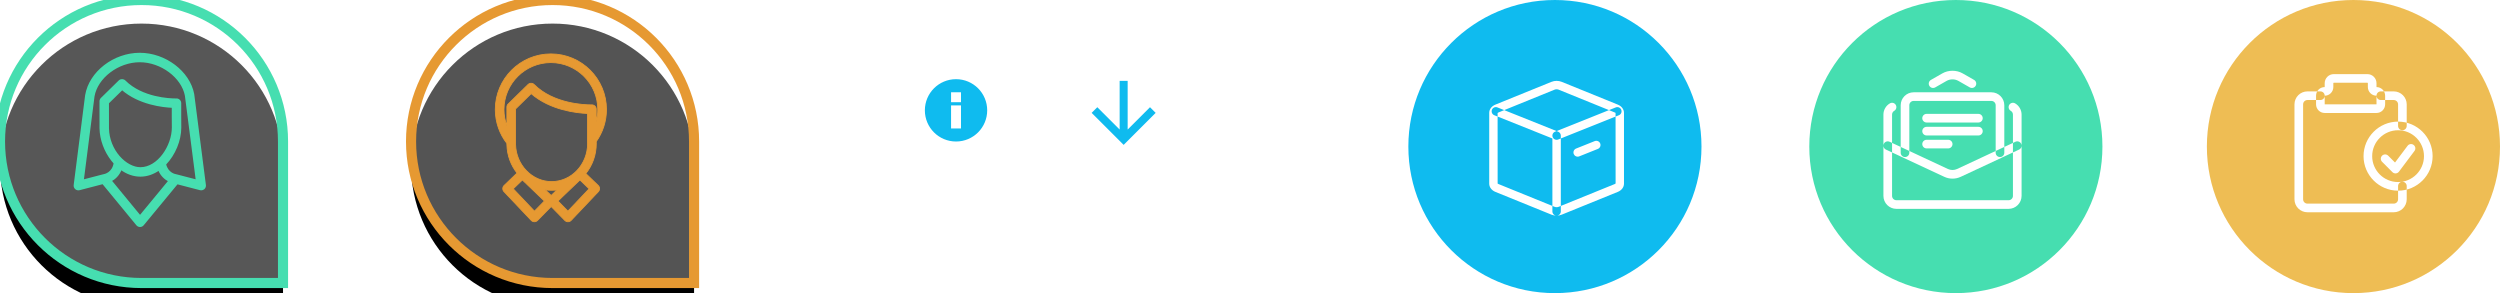 <?xml version="1.0" encoding="UTF-8"?>
<svg width="742px" height="87px" viewBox="0 0 742 87" version="1.1" xmlns="http://www.w3.org/2000/svg" xmlns:xlink="http://www.w3.org/1999/xlink">
    <!-- Generator: Sketch 41.2 (35397) - http://www.bohemiancoding.com/sketch -->
    <title>Artboard 2</title>
    <desc>Created with Sketch.</desc>
    <defs>
        <path d="M42,84 C54.902,84 84,84 84,84 L84,42 C84,18.804 65.196,0 42,0 C18.804,0 0,18.804 0,42 C0,65.196 18.804,84 42,84 Z" id="path-1"></path>
        <filter x="-50%" y="-50%" width="200%" height="200%" filterUnits="objectBoundingBox" id="filter-2">
            <feMorphology radius="1.5" operator="dilate" in="SourceAlpha" result="shadowSpreadOuter1"></feMorphology>
            <feOffset dx="0" dy="7" in="shadowSpreadOuter1" result="shadowOffsetOuter1"></feOffset>
            <feGaussianBlur stdDeviation="5" in="shadowOffsetOuter1" result="shadowBlurOuter1"></feGaussianBlur>
            <feComposite in="shadowBlurOuter1" in2="SourceAlpha" operator="out" result="shadowBlurOuter1"></feComposite>
            <feColorMatrix values="0 0 0 0 0   0 0 0 0 0   0 0 0 0 0  0 0 0 0.06 0" type="matrix" in="shadowBlurOuter1"></feColorMatrix>
        </filter>
        <path d="M42,84 C54.902,84 84,84 84,84 L84,42 C84,18.804 65.196,0 42,0 C18.804,0 0,18.804 0,42 C0,65.196 18.804,84 42,84 Z" id="path-3"></path>
        <filter x="-50%" y="-50%" width="200%" height="200%" filterUnits="objectBoundingBox" id="filter-4">
            <feMorphology radius="1.5" operator="dilate" in="SourceAlpha" result="shadowSpreadOuter1"></feMorphology>
            <feOffset dx="0" dy="7" in="shadowSpreadOuter1" result="shadowOffsetOuter1"></feOffset>
            <feGaussianBlur stdDeviation="5" in="shadowOffsetOuter1" result="shadowBlurOuter1"></feGaussianBlur>
            <feComposite in="shadowBlurOuter1" in2="SourceAlpha" operator="out" result="shadowBlurOuter1"></feComposite>
            <feColorMatrix values="0 0 0 0 0   0 0 0 0 0   0 0 0 0 0  0 0 0 0.06 0" type="matrix" in="shadowBlurOuter1"></feColorMatrix>
        </filter>
    </defs>
    <g id="Page-1" stroke="none" stroke-width="1" fill="none" fill-rule="evenodd">
        <g id="Artboard-2">
            <g id="Group-12">
                <g id="Group-4">
                    <g id="Oval-2">
                        <use fill="black" fill-opacity="1" filter="url(#filter-2)" xlink:href="#path-1"></use>
                        <use stroke="#46DEB0" stroke-width="3" fill-opacity="0.34" fill="#FFFFFF" fill-rule="evenodd" xlink:href="#path-1"></use>
                    </g>
                    <path d="M60.866,54.945 L57.407,28.039 C57.404,28.018 57.401,27.996 57.397,27.975 C56.157,21.326 49.018,15.916 41.484,15.916 C33.821,15.916 26.66,21.446 25.516,28.288 L22.115,54.947 C22.066,55.326 22.209,55.705 22.497,55.958 C22.784,56.211 23.178,56.304 23.549,56.209 L30.54,54.39 L40.672,66.705 C40.891,66.971 41.217,67.126 41.562,67.126 L41.564,67.126 C41.907,67.126 42.234,66.972 42.452,66.707 L52.587,54.428 L59.433,56.209 C59.528,56.234 59.625,56.246 59.723,56.246 C60,56.246 60.272,56.146 60.485,55.958 C60.773,55.705 60.915,55.325 60.866,54.945 Z M41.564,64.16 L32.901,53.63 C34.059,53.021 35.263,51.931 35.906,50.172 C37.682,51.48 39.652,52.181 41.669,52.181 C43.663,52.181 45.522,51.494 47.152,50.359 C47.835,52.068 49.054,53.114 50.206,53.691 L41.564,64.16 Z M51.232,34.694 C51.242,34.929 51.251,37.465 51.251,37.848 C51.251,43.295 46.977,49.874 41.669,49.874 C37.344,49.874 32.219,44.709 32.094,38.072 L32.088,30.547 L36.244,26.476 C41.337,30.902 48.438,31.642 51.231,31.757 L51.231,34.638 C51.231,34.653 51.232,34.679 51.232,34.694 Z M52.349,51.983 C52.312,51.974 52.264,51.965 52.227,51.958 C51.932,51.913 49.652,51.465 49.054,48.732 C51.816,45.877 53.558,41.684 53.558,37.849 C53.558,37.821 53.551,35.074 53.538,34.619 L53.538,30.621 C53.538,30.309 53.411,30.01 53.188,29.793 C52.964,29.575 52.65,29.452 52.35,29.468 C52.34,29.468 52.261,29.47 52.123,29.47 C50.507,29.47 42.183,29.21 37.039,24.067 C36.592,23.619 35.868,23.617 35.416,24.058 L30.128,29.239 C29.907,29.456 29.782,29.753 29.782,30.063 L29.787,38.096 C29.85,41.38 31.109,44.828 33.244,47.556 C33.482,47.861 33.73,48.148 33.981,48.425 C33.492,51.428 31.061,51.911 30.764,51.958 C30.719,51.964 30.675,51.972 30.632,51.984 L24.619,53.548 L27.798,28.625 C28.742,22.986 35.01,18.223 41.485,18.223 C47.84,18.223 54.078,22.865 55.124,28.367 L58.362,53.547 L52.349,51.983 Z" id="Shape" stroke="#46DEB0" stroke-width="0.5" fill="#46DEB0"></path>
                </g>
            </g>
            <g id="Group-13" transform="translate(122, 0)">
                <g id="Oval-2-Copy">
                    <use fill="black" fill-opacity="1" filter="url(#filter-4)" xlink:href="#path-3"></use>
                    <use stroke="#E69932" stroke-width="3" fill-opacity="0.332" fill="#FFFFFF" fill-rule="evenodd" xlink:href="#path-3"></use>
                </g>
                <path d="M51.868,51.512 C53.806,49.102 54.975,45.998 54.975,42.612 C54.975,42.415 54.966,42.221 54.959,42.027 C56.871,39.334 58,36.047 58,32.499 C57.999,23.402 50.597,16 41.5,16 C32.402,16 25,23.402 25,32.5 C25,36.287 26.286,39.778 28.44,42.565 L28.44,42.865 C28.44,42.919 28.443,42.972 28.45,43.024 C28.539,46.178 29.66,49.073 31.462,51.367 L27.62,55.058 C27.11,55.548 27.091,56.358 27.578,56.872 L35.673,65.412 C35.914,65.666 36.246,65.811 36.596,65.814 L36.608,65.814 C36.953,65.814 37.284,65.675 37.526,65.428 L41.59,61.289 L45.653,65.428 C45.895,65.675 46.225,65.814 46.571,65.814 L46.583,65.814 C46.932,65.811 47.266,65.666 47.506,65.412 L55.6,56.872 C56.087,56.358 56.068,55.548 55.557,55.058 L51.868,51.512 Z M28.44,31.788 L28.44,37.324 C27.881,35.821 27.574,34.195 27.574,32.5 C27.574,24.821 33.821,18.574 41.5,18.574 C49.178,18.574 55.425,24.821 55.425,32.5 C55.425,33.742 55.26,34.944 54.953,36.089 L54.953,32.411 C54.953,32.063 54.811,31.73 54.562,31.488 C54.313,31.245 53.976,31.11 53.627,31.125 C53.616,31.125 53.528,31.127 53.374,31.127 C51.57,31.127 42.28,30.836 36.539,25.096 C36.04,24.596 35.232,24.593 34.728,25.086 L28.826,30.869 C28.579,31.11 28.44,31.442 28.44,31.788 Z M31.02,42.84 C31.019,42.804 31.017,42.769 31.014,42.734 L31.014,32.329 L35.651,27.785 C41.336,32.725 49.261,33.552 52.378,33.68 L52.378,41.876 C52.378,41.899 52.378,41.922 52.381,41.945 C52.392,42.166 52.4,42.388 52.4,42.612 C52.4,48.835 47.603,53.898 41.707,53.898 C35.929,53.898 31.134,48.938 31.02,42.84 Z M36.623,62.673 L30.324,56.028 L33.049,53.411 L39.579,59.662 L36.623,62.673 Z M41.59,58.022 L39.82,56.328 C40.437,56.423 41.067,56.472 41.708,56.472 C42.253,56.472 42.79,56.434 43.318,56.367 L41.59,58.022 Z M46.554,62.673 L43.598,59.662 L50.127,53.411 L52.852,56.028 L46.554,62.673 Z" id="Shape-Copy" stroke="#E69932" stroke-width="0.25" fill="#E69932"></path>
            </g>
            <ellipse id="Oval" fill="#0FBBEF" cx="461.5" cy="43.5" rx="43.5" ry="43.5"></ellipse>
            <path d="M462,64 C461.476,64 460.952,63.904 460.474,63.71 L443.837,56.953 C442.705,56.494 442,55.556 442,54.504 L442,33.495 C442,32.445 442.704,31.508 443.837,31.047 L460.471,24.293 C461.429,23.902 462.571,23.902 463.527,24.293 L480.161,31.047 C481.296,31.508 482,32.446 482,33.495 L482,54.504 C482,55.555 481.296,56.494 480.16,56.953 L463.527,63.709 C463.049,63.903 462.524,64 462,64 Z M444.507,54.495 L444.777,54.635 L461.414,61.391 C461.765,61.532 462.238,61.532 462.59,61.391 L479.223,54.635 L479.224,54.635 C479.416,54.557 479.5,54.465 479.512,54.44 L479.5,33.495 L479.22,33.362 L462.587,26.608 C462.236,26.466 461.765,26.465 461.414,26.608 L444.779,33.362 C444.585,33.443 444.501,33.534 444.488,33.56 L444.5,54.504 L444.507,54.495 L444.507,54.495 Z M462,64 C461.31,64 460.75,63.441 460.75,62.75 L460.75,41.096 L443.507,34.2 C442.866,33.943 442.555,33.216 442.811,32.575 C443.067,31.934 443.793,31.622 444.436,31.879 L462.465,39.09 C462.939,39.279 463.25,39.739 463.25,40.25 L463.25,62.75 C463.25,63.441 462.69,64 462,64 Z M462,41.5 C461.504,41.5 461.035,41.203 460.839,40.714 C460.582,40.072 460.894,39.345 461.535,39.089 L479.564,31.878 C480.199,31.625 480.933,31.933 481.189,32.574 C481.445,33.215 481.132,33.943 480.491,34.199 L462.464,41.41 C462.312,41.471 462.155,41.5 462,41.5 L462,41.5 Z M468.25,46.5 C467.755,46.5 467.285,46.204 467.089,45.714 C466.832,45.072 467.145,44.346 467.786,44.089 L473.315,41.877 C473.95,41.625 474.684,41.932 474.94,42.574 C475.196,43.215 474.884,43.943 474.243,44.199 L468.714,46.41 C468.562,46.472 468.405,46.5 468.25,46.5 L468.25,46.5 Z" id="Shape" fill="#FFFFFF"></path>
            <ellipse id="Oval-Copy" fill="#46DEB0" cx="580.5" cy="43.5" rx="43.5" ry="43.5"></ellipse>
            <path d="M579.502,53.02 C578.67,53.02 577.839,52.84 577.065,52.478 L559.74,44.393 C559.099,44.094 558.821,43.331 559.121,42.69 C559.419,42.049 560.182,41.773 560.824,42.071 L578.149,50.157 C579.01,50.556 579.995,50.556 580.856,50.157 L598.181,42.071 C598.823,41.771 599.585,42.049 599.884,42.69 C600.183,43.331 599.907,44.094 599.265,44.393 L581.94,52.478 C581.165,52.84 580.334,53.02 579.502,53.02 L579.502,53.02 Z M593.597,46.612 C592.888,46.612 592.315,46.04 592.315,45.331 L592.315,31.234 C592.315,30.527 591.743,29.955 591.037,29.955 L567.967,29.955 C567.261,29.955 566.688,30.527 566.688,31.234 L566.688,45.331 C566.688,46.04 566.114,46.612 565.407,46.612 C564.7,46.612 564.126,46.04 564.126,45.331 L564.126,31.234 C564.126,29.115 565.849,27.392 567.967,27.392 L591.037,27.392 C593.155,27.392 594.878,29.115 594.878,31.234 L594.878,45.331 C594.878,46.04 594.305,46.612 593.597,46.612 Z M585.267,26.111 C585.051,26.111 584.832,26.057 584.632,25.942 L581.26,24.014 C580.19,23.403 578.813,23.403 577.744,24.014 L574.371,25.942 C573.756,26.294 572.975,26.08 572.624,25.465 C572.273,24.851 572.487,24.068 573.1,23.717 L576.473,21.79 C578.312,20.737 580.69,20.737 582.532,21.79 L585.905,23.717 C586.519,24.068 586.733,24.851 586.381,25.465 C586.144,25.879 585.713,26.111 585.267,26.111 L585.267,26.111 Z M596.154,61.989 L562.849,61.989 C560.728,61.989 559,60.261 559,58.139 L559,34.008 C559,32.64 559.736,31.365 560.921,30.679 C561.534,30.324 562.318,30.534 562.671,31.145 C563.026,31.758 562.817,32.542 562.205,32.895 C561.809,33.126 561.563,33.551 561.563,34.008 L561.563,58.139 C561.563,58.849 562.141,59.426 562.849,59.426 L596.154,59.426 C596.864,59.426 597.441,58.849 597.441,58.139 L597.441,34.008 C597.441,33.553 597.195,33.126 596.798,32.897 C596.185,32.542 595.976,31.758 596.332,31.145 C596.686,30.533 597.47,30.322 598.084,30.679 C599.268,31.367 600.004,32.642 600.004,34.008 L600.004,58.139 C600.004,60.261 598.276,61.989 596.154,61.989 Z M587.19,36.361 L571.814,36.361 C571.106,36.361 570.532,35.787 570.532,35.08 C570.532,34.373 571.106,33.799 571.814,33.799 L587.19,33.799 C587.899,33.799 588.471,34.373 588.471,35.08 C588.471,35.787 587.899,36.361 587.19,36.361 Z M587.19,40.206 L571.814,40.206 C571.106,40.206 570.532,39.631 570.532,38.924 C570.532,38.217 571.106,37.643 571.814,37.643 L587.19,37.643 C587.899,37.643 588.471,38.217 588.471,38.924 C588.471,39.631 587.899,40.206 587.19,40.206 Z M578.221,44.05 L571.814,44.05 C571.106,44.05 570.532,43.477 570.532,42.768 C570.532,42.061 571.106,41.487 571.814,41.487 L578.221,41.487 C578.928,41.487 579.502,42.061 579.502,42.768 C579.502,43.477 578.928,44.05 578.221,44.05 Z" id="Shape" fill="#FFFFFF"></path>
            <ellipse id="Oval-Copy-2" fill="#EEBD54" cx="698.5" cy="43.5" rx="43.5" ry="43.5"></ellipse>
            <path d="M710.464,63 L684.849,63 C682.727,63 681,61.273 681,59.151 L681,30.974 C681,28.852 682.727,27.125 684.849,27.125 L688.688,27.125 C689.395,27.125 689.969,27.699 689.969,28.406 C689.969,29.113 689.395,29.688 688.688,29.688 L684.849,29.688 C684.139,29.688 683.562,30.264 683.562,30.974 L683.562,59.151 C683.562,59.861 684.139,60.438 684.849,60.438 L710.464,60.438 C711.173,60.438 711.75,59.861 711.75,59.151 L711.75,55.222 C711.75,54.513 712.323,53.94 713.031,53.94 C713.74,53.94 714.312,54.513 714.312,55.222 L714.312,59.151 C714.312,61.273 712.585,63 710.464,63 Z M713.031,38.656 C712.323,38.656 711.75,38.082 711.75,37.375 L711.75,30.974 C711.75,30.264 711.173,29.688 710.464,29.688 L706.625,29.688 C705.916,29.688 705.344,29.113 705.344,28.406 C705.344,27.699 705.916,27.125 706.625,27.125 L710.464,27.125 C712.585,27.125 714.312,28.852 714.312,30.974 L714.312,37.375 C714.312,38.082 713.74,38.656 713.031,38.656 Z M705.346,33.531 L689.967,33.531 C688.554,33.531 687.406,32.383 687.406,30.97 L687.406,28.405 C687.406,26.992 688.554,25.844 689.967,25.844 L689.969,24.693 C689.969,23.208 691.177,22 692.662,22 L702.651,22 C704.136,22 705.344,23.208 705.344,24.693 L705.346,25.844 C706.758,25.844 707.906,26.992 707.906,28.405 L707.906,30.971 C707.906,32.383 706.758,33.531 705.346,33.531 Z M692.662,24.562 C692.59,24.562 692.531,24.621 692.531,24.693 L692.531,25.841 C692.531,27.256 691.381,28.406 689.967,28.406 L689.969,30.97 L705.346,30.969 L705.344,28.406 C703.931,28.405 702.781,27.256 702.781,25.842 L702.781,24.693 C702.781,24.621 702.722,24.562 702.651,24.562 L692.662,24.562 L692.662,24.562 Z M711.75,56.594 C706.098,56.594 701.5,51.995 701.5,46.344 C701.5,40.692 706.098,36.094 711.75,36.094 C717.402,36.094 722,40.692 722,46.344 C722,51.995 717.402,56.594 711.75,56.594 Z M711.75,38.656 C707.51,38.656 704.062,42.104 704.062,46.344 C704.062,50.583 707.51,54.031 711.75,54.031 C715.99,54.031 719.438,50.583 719.438,46.344 C719.438,42.104 715.99,38.656 711.75,38.656 Z M710.981,51.469 C710.642,51.469 710.316,51.336 710.075,51.093 L707,48.018 C706.499,47.517 706.499,46.708 707,46.207 C707.501,45.706 708.311,45.706 708.812,46.207 L710.843,48.237 L714.569,43.269 C714.993,42.704 715.797,42.587 716.361,43.013 C716.928,43.437 717.043,44.24 716.617,44.805 L712.005,50.955 C711.782,51.252 711.442,51.438 711.071,51.464 L710.981,51.469 L710.981,51.469 Z" id="Shape" fill="#FFFFFF"></path>
            <path d="M283.75,23 C278.363,23 274,27.363 274,32.75 C274,38.137 278.363,42.5 283.75,42.5 C289.137,42.5 293.5,38.137 293.5,32.75 C293.5,27.363 289.137,23 283.75,23 Z M284.725,37.625 L282.775,37.625 L282.775,31.775 L284.725,31.775 L284.725,37.625 Z M284.725,29.825 L282.775,29.825 L282.775,27.875 L284.725,27.875 L284.725,29.825 Z" id="Page-1" stroke="#FFFFFF" fill="#0FBBEF"></path>
            <polygon id="Page-1" fill="#0FBBEF" transform="translate(333.5, 33.5) rotate(-270) translate(-333.5, -33.5) " points="333.5 24 331.82 25.68 338.452 32.312 324 32.312 324 34.688 338.452 34.688 331.82 41.32 333.5 43 343 33.5"></polygon>
        </g>
    </g>
</svg>